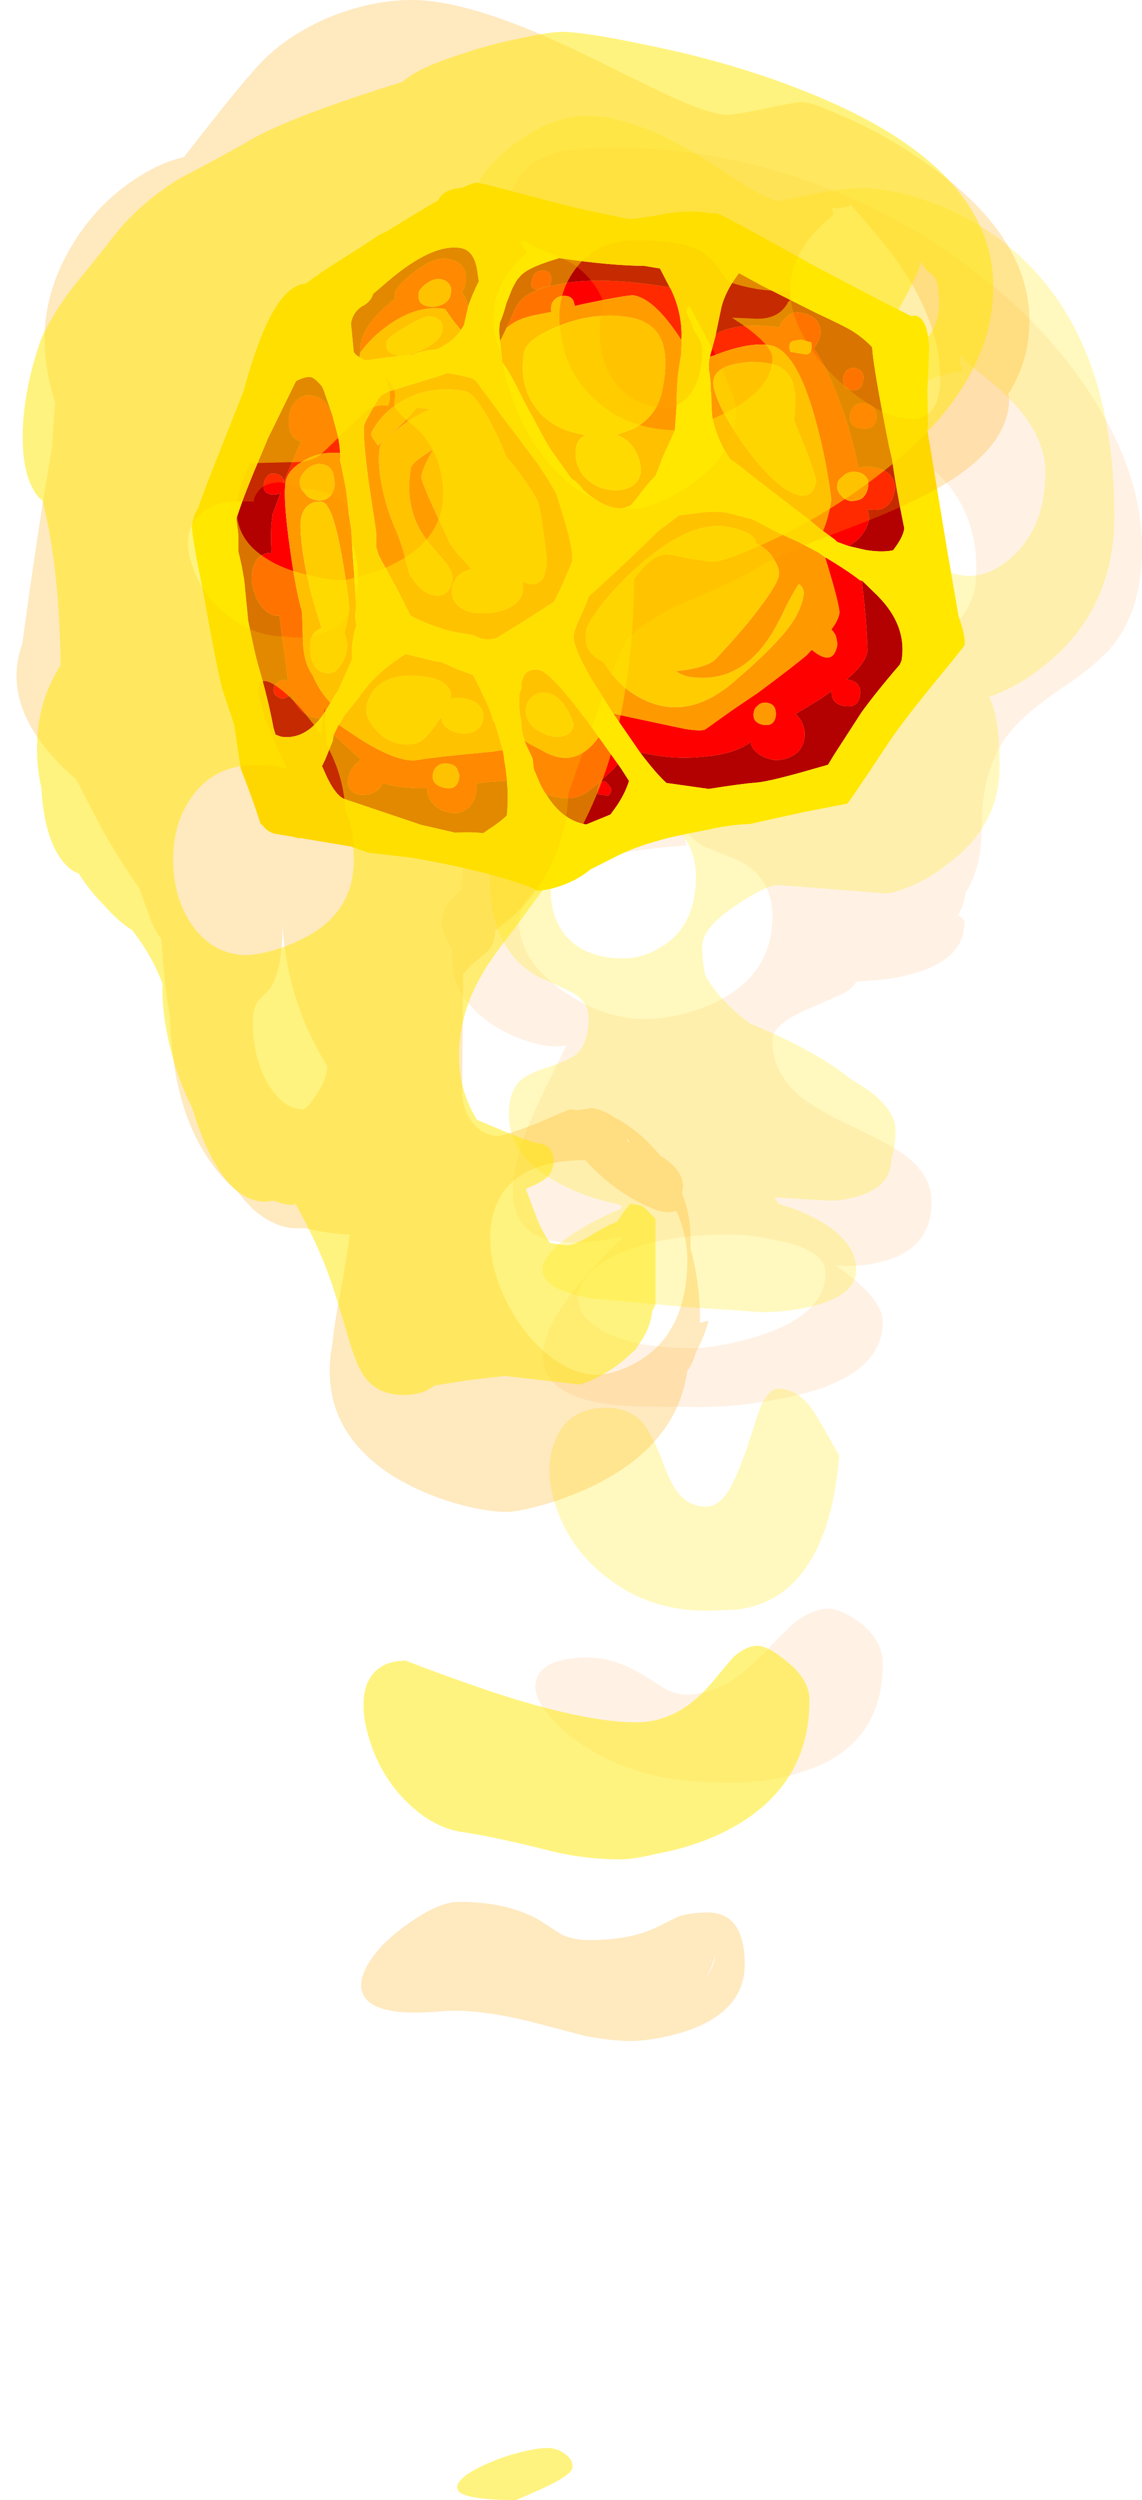 <?xml version="1.0" encoding="UTF-8" standalone="no"?>
<svg xmlns:ffdec="https://www.free-decompiler.com/flash" xmlns:xlink="http://www.w3.org/1999/xlink" ffdec:objectType="frame" height="823.55px" width="376.25px" xmlns="http://www.w3.org/2000/svg">
  <g transform="matrix(1.0, 0.0, 0.0, 1.0, 187.25, 45.5)">
    <use ffdec:characterId="3030" height="78.45" transform="matrix(7.0, 0.0, 0.0, 7.0, -41.65, -7.35)" width="32.95" xlink:href="#shape0"/>
    <use ffdec:characterId="805" height="32.8" transform="matrix(-6.911, -1.159, 1.159, -6.911, 113.479, 268.659)" width="36.75" xlink:href="#shape1"/>
    <use ffdec:characterId="3036" height="117.65" transform="matrix(7.0, 0.0, 0.0, 7.0, -182.0, -45.5)" width="47.7" xlink:href="#shape2"/>
  </g>
  <defs>
    <g id="shape0" transform="matrix(1.0, 0.0, 0.0, 1.0, 5.95, 1.05)">
      <path d="M23.2 25.9 Q21.3 27.2 20.6 28.2 19.45 29.8 19.45 32.5 19.45 34.35 18.7 35.5 18.65 36.05 18.35 36.55 L18.4 36.6 Q18.65 36.8 18.65 36.9 18.65 39.1 14.8 39.6 L13.55 39.7 Q13.45 39.95 12.95 40.25 L11.6 40.85 Q9.6 41.65 9.6 42.45 9.6 43.9 10.8 45.0 11.55 45.65 13.35 46.5 15.35 47.45 15.95 47.95 17.1 48.85 17.1 50.05 17.1 52.25 14.85 52.85 13.75 53.15 12.6 53.05 L12.65 53.1 Q14.8 54.6 14.8 55.7 14.8 58.4 10.1 59.3 7.75 59.8 5.35 59.7 3.2 59.7 2.6 59.65 0.55 59.5 -0.35 58.85 -3.0 57.05 2.6 51.7 L2.5 51.7 Q-3.65 53.05 -2.4 48.0 -2.0 46.5 -0.85 44.25 L-0.1 42.7 -0.55 42.75 Q-1.3 42.75 -2.35 42.35 -3.6 41.85 -4.4 41.05 -5.65 39.85 -5.45 38.2 -6.0 37.45 -5.95 36.7 -5.85 36.0 -5.05 35.4 -5.0 33.7 -4.15 32.55 -3.65 31.9 -2.1 30.7 -0.65 29.55 0.0 28.55 0.9 26.95 0.9 24.5 0.9 20.15 -1.85 15.2 -2.6 13.9 -3.9 11.7 -4.95 9.9 -5.15 8.8 -5.35 5.2 -4.35 3.6 -3.7 2.5 -2.7 2.5 L-2.65 2.5 Q-2.2 1.15 -0.6 0.7 0.2 0.45 2.3 0.45 7.0 0.45 11.65 2.15 16.0 3.75 19.55 6.6 23.0 9.35 24.95 12.65 27.0 16.05 27.0 19.3 27.0 22.0 25.8 23.65 25.1 24.65 23.2 25.9 M2.5 52.45 Q0.75 53.2 0.5 54.3 0.25 55.35 1.65 56.15 3.15 56.95 5.95 56.95 7.45 56.85 9.0 56.35 12.1 55.35 12.1 53.4 12.1 52.35 9.95 51.9 8.7 51.6 7.55 51.6 4.45 51.6 2.5 52.45 M7.9 33.95 Q7.4 33.75 6.55 33.4 5.85 33.1 5.6 32.65 5.9 32.65 5.85 32.45 L5.6 32.5 Q5.4 32.55 5.4 32.7 5.5 32.9 5.55 33.3 L5.45 33.3 Q0.9 33.6 -1.05 34.95 -2.7 36.05 -2.2 37.7 -1.8 39.15 0.0 40.3 1.75 41.45 3.6 41.45 5.1 41.45 6.75 40.75 9.6 39.45 9.6 36.65 9.6 34.7 7.9 33.95 M15.55 13.7 L15.4 13.75 Q15.45 14.2 15.65 14.65 L15.8 15.15 Q15.2 14.8 14.25 14.9 13.3 15.0 12.4 15.5 10.25 16.65 10.1 18.75 10.0 20.75 11.4 23.0 12.05 24.0 12.75 24.6 13.5 25.2 14.15 25.2 14.35 25.2 15.05 24.95 15.85 24.6 16.65 24.15 18.8 22.85 19.15 21.15 L19.2 20.25 Q19.2 17.8 17.7 16.1 L16.45 14.9 Q15.8 14.2 15.55 13.7 M13.65 69.8 Q14.8 70.65 14.8 71.8 14.8 75.8 10.8 76.95 8.75 77.55 6.6 77.35 4.35 77.35 2.2 76.45 0.3 75.6 -0.75 74.4 -1.85 73.25 -1.45 72.4 -1.05 71.5 0.95 71.5 2.2 71.5 3.65 72.4 L4.6 73.0 Q5.15 73.25 5.5 73.25 6.6 73.25 7.6 72.65 8.3 72.2 9.25 71.25 10.35 70.1 10.65 69.85 11.5 69.2 12.25 69.2 12.8 69.2 13.65 69.8" fill="#ff8000" fill-opacity="0.102" fill-rule="evenodd" stroke="none"/>
      <path d="M0.85 -1.05 Q3.15 -1.05 6.35 0.95 L8.45 2.3 Q9.5 2.95 9.95 2.95 L11.45 2.65 Q12.75 2.35 13.85 2.35 14.75 2.35 16.1 2.7 18.35 3.35 20.15 4.65 25.7 8.7 25.7 17.8 25.7 21.85 22.9 24.4 21.4 25.75 19.8 26.3 20.3 27.2 20.3 29.55 20.3 32.4 17.8 34.2 17.0 34.85 16.0 35.25 15.25 35.55 14.95 35.55 L12.45 35.35 9.9 35.15 Q9.3 35.15 7.9 36.1 6.3 37.15 6.3 38.05 6.3 38.75 6.45 39.4 7.1 40.6 8.6 41.7 L8.65 41.7 Q10.5 42.5 11.35 43.0 12.45 43.6 13.25 44.25 13.9 44.65 14.25 44.9 15.4 45.8 15.4 46.7 15.4 47.45 15.2 48.05 15.2 49.5 13.2 49.9 12.8 50.0 12.4 50.0 L12.25 50.0 9.7 49.85 9.9 50.15 10.8 50.45 Q13.55 51.6 13.55 53.25 13.55 54.5 11.35 55.0 10.25 55.25 9.1 55.25 L5.45 55.0 1.1 54.6 Q-1.0 54.25 -1.2 53.4 -1.35 52.75 -0.2 51.85 0.75 51.15 2.2 50.5 L2.45 50.4 2.55 50.25 2.25 50.15 Q1.05 49.9 0.1 49.45 -2.8 48.15 -2.8 45.95 -2.8 44.8 -2.2 44.3 -1.85 44.0 -0.9 43.7 0.0 43.4 0.4 43.1 0.95 42.55 0.95 41.4 0.95 40.65 0.25 40.25 -0.2 40.0 -1.35 39.5 -2.4 38.95 -2.95 38.0 -3.7 36.8 -3.7 34.75 -3.7 31.75 -2.1 30.2 -1.5 29.6 -0.5 29.05 -0.15 28.85 1.35 28.15 3.75 26.95 4.8 25.65 6.35 23.65 6.35 19.9 6.35 17.25 4.95 15.5 4.0 14.25 1.85 12.95 -0.65 11.45 -1.3 10.9 -2.7 9.55 -2.7 7.75 -2.7 7.45 -2.55 6.35 L-2.3 4.9 -2.55 4.95 Q-3.55 4.75 -3.95 4.2 -4.3 3.75 -4.15 3.15 L-4.0 2.8 Q-4.3 2.65 -4.25 2.25 -4.15 1.7 -3.3 0.9 -2.45 0.1 -1.4 -0.45 -0.2 -1.05 0.85 -1.05 M4.2 31.9 Q3.15 31.4 2.2 31.4 1.05 31.4 0.2 32.55 -0.65 33.6 -0.8 35.0 -0.95 36.5 -0.15 37.5 0.75 38.6 2.6 38.6 3.5 38.6 4.3 38.1 6.0 37.15 6.0 34.75 6.0 32.8 4.2 31.9 M18.45 10.7 L18.55 10.95 Q16.2 11.3 15.3 12.9 14.5 14.25 14.95 16.15 15.3 17.9 16.45 19.25 17.6 20.6 18.85 20.6 20.0 20.6 21.05 19.55 22.45 18.15 22.45 15.7 22.45 13.95 20.65 12.15 20.2 11.7 19.3 11.0 18.6 10.4 18.5 10.25 L18.4 10.3 Q18.4 10.45 18.45 10.7 M9.85 58.85 Q10.7 58.85 11.35 59.65 11.7 60.1 12.75 62.0 12.35 66.9 9.9 68.55 9.05 69.1 7.95 69.25 L6.5 69.3 Q3.85 69.3 1.9 67.8 0.15 66.5 -0.55 64.5 -1.2 62.65 -0.6 61.25 0.0 59.75 1.8 59.75 2.85 59.75 3.5 60.45 3.9 60.95 4.35 62.05 4.8 63.3 5.1 63.65 5.6 64.4 6.5 64.4 7.1 64.4 7.6 63.55 7.95 62.95 8.4 61.65 8.9 60.1 9.05 59.7 9.45 58.85 9.85 58.85" fill="#ffe700" fill-opacity="0.251" fill-rule="evenodd" stroke="none"/>
    </g>
    <g id="shape1" transform="matrix(1.0, 0.0, 0.0, 1.0, 18.2, 32.95)">
      <path d="M0.05 -28.4 L0.15 -28.3 0.35 -28.05 0.8 -27.35 0.95 -26.85 1.4 -26.2 1.45 -26.1 Q1.1 -26.25 0.6 -26.4 -1.0 -27.05 -1.85 -25.55 L-1.95 -25.35 -3.05 -26.45 -2.9 -26.7 Q-2.3 -27.5 -1.9 -27.95 -1.2 -28.65 0.05 -28.4 M2.0 -27.95 L1.95 -28.05 2.0 -28.1 Q2.75 -28.25 3.35 -28.45 3.3 -28.65 3.3 -28.9 3.3 -29.45 3.65 -29.75 3.95 -30.05 4.45 -30.0 4.9 -30.0 5.25 -29.7 5.55 -29.45 5.6 -29.05 6.95 -29.3 7.7 -29.15 7.75 -29.4 7.9 -29.55 8.15 -29.8 8.5 -29.85 8.85 -29.95 9.1 -29.75 9.35 -29.6 9.35 -29.25 9.35 -28.9 9.15 -28.55 9.05 -28.4 8.9 -28.25 L10.05 -27.5 10.35 -27.3 10.2 -26.8 9.1 -27.3 Q7.05 -28.15 6.2 -27.8 5.5 -27.55 2.85 -26.85 L2.4 -26.7 Q2.3 -26.95 2.25 -27.15 2.1 -27.55 2.0 -27.95 M4.85 -28.9 Q4.2 -28.95 4.2 -28.35 4.2 -28.15 4.3 -28.05 4.4 -27.75 4.8 -27.75 5.15 -27.75 5.3 -27.95 5.45 -28.1 5.45 -28.35 5.45 -28.85 4.85 -28.9 M11.1 -26.65 Q11.5 -26.7 11.85 -26.55 12.3 -26.35 12.65 -25.75 12.9 -26.1 13.2 -26.0 13.5 -25.9 13.5 -25.6 13.5 -25.45 13.35 -25.3 13.25 -25.15 13.0 -25.15 L12.9 -25.15 13.15 -24.3 13.8 -22.2 Q14.1 -22.3 14.45 -22.1 14.85 -21.85 15.1 -21.4 15.4 -20.9 15.4 -20.4 15.4 -20.0 15.25 -19.7 15.0 -19.4 14.65 -19.35 14.9 -18.25 14.9 -17.55 L14.7 -16.5 Q14.85 -16.65 15.1 -16.65 15.55 -16.65 15.55 -16.2 15.55 -16.0 15.45 -15.85 15.35 -15.65 15.1 -15.65 14.75 -15.65 14.65 -15.9 L14.65 -16.0 14.4 -15.0 14.15 -13.95 Q14.4 -13.95 14.55 -13.8 14.9 -13.5 14.9 -12.8 14.9 -12.45 14.75 -12.2 14.5 -11.75 14.0 -11.75 13.35 -11.75 13.05 -12.3 L12.95 -12.5 12.9 -12.5 12.7 -12.95 Q12.35 -13.65 12.25 -14.2 13.2 -14.25 13.9 -14.85 14.55 -15.4 14.55 -15.95 14.55 -16.75 13.8 -19.1 13.2 -21.0 12.8 -21.8 12.75 -21.95 12.5 -23.25 12.3 -24.2 11.8 -24.7 11.4 -25.35 10.75 -25.85 L11.0 -26.45 11.1 -26.65 M7.6 -7.55 L8.0 -7.2 8.5 -6.7 Q9.95 -6.7 11.25 -8.15 11.7 -8.65 12.0 -9.2 L12.1 -9.4 12.15 -9.1 Q12.15 -8.15 11.35 -7.15 11.1 -6.8 10.8 -6.5 L10.9 -6.6 Q10.95 -6.45 10.95 -6.3 10.95 -6.05 10.25 -5.25 9.4 -4.35 8.8 -4.35 7.75 -4.35 7.75 -5.35 7.75 -5.6 7.85 -5.8 7.6 -6.0 7.45 -6.4 L7.45 -6.45 7.5 -7.3 7.6 -7.55 M-2.7 -6.3 Q-1.15 -4.6 -0.15 -4.6 0.1 -4.6 2.15 -5.4 L2.5 -5.55 2.55 -5.45 Q2.65 -5.15 2.95 -5.15 3.2 -5.15 3.4 -5.3 3.6 -5.5 3.6 -5.7 3.6 -5.9 3.55 -6.0 L3.4 -5.95 4.45 -6.35 Q5.15 -6.65 5.5 -7.1 L5.55 -7.25 5.25 -6.15 Q5.05 -5.25 3.5 -4.7 1.65 -3.95 -1.75 -3.95 L-1.8 -4.0 Q-2.55 -5.05 -2.7 -6.3 M3.8 -4.8 Q4.15 -4.95 4.4 -5.1 4.7 -5.1 4.7 -4.8 4.7 -4.5 4.6 -4.35 4.45 -4.15 4.2 -4.15 3.9 -4.15 3.85 -4.35 3.8 -4.45 3.8 -4.6 L3.8 -4.8 M9.85 -6.15 Q9.85 -6.8 9.1 -6.7 8.35 -6.5 8.35 -5.95 8.35 -5.75 8.4 -5.65 8.55 -5.35 8.95 -5.35 9.25 -5.35 9.55 -5.65 9.85 -5.95 9.85 -6.15 M-2.45 -27.4 Q-2.55 -27.35 -2.6 -27.35 -2.95 -27.6 -2.95 -27.7 -2.95 -27.9 -2.85 -28.0 L-2.35 -28.0 -2.3 -27.65 -2.35 -27.4 -2.45 -27.4 M-12.95 -16.05 L-13.05 -16.45 Q-13.45 -17.8 -13.75 -19.25 -13.75 -19.9 -13.0 -20.75 L-13.1 -20.75 Q-13.55 -20.75 -13.7 -21.1 -13.75 -21.25 -13.75 -21.4 -13.75 -22.0 -13.1 -22.0 -12.45 -22.0 -12.4 -21.4 L-11.95 -21.85 -10.9 -22.75 Q-11.15 -22.9 -11.3 -23.15 -11.5 -23.45 -11.5 -23.8 -11.5 -24.4 -11.1 -24.7 -10.75 -25.0 -10.25 -25.05 -9.7 -25.05 -9.35 -24.8 -9.1 -24.65 -9.05 -24.4 -8.35 -25.1 -6.95 -25.45 -5.7 -25.8 -4.35 -25.75 L-4.0 -25.75 -2.45 -24.15 -5.85 -24.3 Q-6.7 -24.3 -6.85 -24.15 L-7.95 -23.05 -9.0 -22.05 Q-10.3 -20.7 -10.95 -19.95 L-11.15 -19.65 -11.45 -19.8 Q-12.3 -20.15 -12.3 -19.2 -12.25 -19.0 -12.15 -18.8 -12.05 -18.65 -11.9 -18.55 -12.15 -18.1 -12.15 -17.75 -12.15 -17.45 -11.1 -15.35 L-11.05 -15.25 Q-12.1 -15.65 -12.85 -16.05 L-12.95 -16.05 M-9.5 -23.5 Q-10.0 -23.5 -10.0 -23.0 -10.0 -22.9 -9.95 -22.75 -9.85 -22.45 -9.5 -22.45 -9.2 -22.45 -9.05 -22.7 -8.95 -22.8 -8.95 -23.0 -8.95 -23.5 -9.5 -23.5 M-12.05 -14.55 L-11.5 -14.45 -11.35 -14.35 -10.75 -14.05 Q-10.9 -13.4 -10.9 -12.55 -10.4 -10.85 -9.65 -9.2 -8.15 -5.85 -6.85 -5.85 -5.85 -5.85 -4.35 -6.75 L-4.15 -6.85 -4.25 -5.85 -4.25 -5.75 Q-5.2 -5.0 -7.15 -4.95 -7.15 -4.75 -7.3 -4.55 -7.55 -4.1 -8.0 -4.1 -8.7 -4.1 -8.95 -4.5 -9.1 -4.7 -9.1 -4.9 -9.1 -5.35 -8.9 -5.65 -9.9 -6.65 -11.1 -9.0 -11.55 -9.9 -11.9 -10.85 -12.2 -10.7 -12.55 -10.7 -13.4 -10.7 -13.65 -11.2 -13.8 -11.45 -13.75 -11.7 -13.75 -12.25 -13.35 -12.55 -13.05 -12.7 -12.65 -12.7 L-12.8 -13.1 Q-12.8 -13.65 -12.45 -14.15 -12.25 -14.4 -12.05 -14.55 M-12.3 -12.25 Q-12.5 -12.0 -12.5 -11.7 -12.5 -11.5 -12.45 -11.35 -12.25 -11.05 -11.9 -11.05 -11.45 -11.05 -11.25 -11.35 -11.05 -11.55 -11.05 -11.75 -11.05 -12.1 -11.3 -12.25 -11.5 -12.45 -11.8 -12.45 -12.1 -12.4 -12.3 -12.25 M-11.7 -9.0 Q-11.1 -9.0 -11.1 -8.45 -11.1 -8.2 -11.25 -8.0 -11.45 -7.8 -11.65 -7.8 -12.1 -7.8 -12.25 -8.1 -12.35 -8.25 -12.35 -8.45 -12.35 -9.0 -11.7 -9.0 M-7.85 -6.0 L-8.6 -6.0 Q-8.8 -5.95 -8.8 -5.7 -8.8 -5.5 -8.75 -5.45 L-8.75 -5.4 -8.25 -5.35 -7.95 -5.45 Q-7.75 -5.5 -7.75 -5.7 -7.75 -5.85 -7.8 -5.9 L-7.85 -6.0 M-11.45 -6.75 Q-11.45 -7.3 -10.95 -7.3 -10.5 -7.3 -10.5 -6.75 -10.5 -6.65 -10.55 -6.5 -10.7 -6.25 -10.95 -6.25 -11.3 -6.25 -11.4 -6.5 -11.45 -6.6 -11.45 -6.75" fill="#ff0000" fill-rule="evenodd" stroke="none"/>
      <path d="M1.45 -26.1 Q1.7 -25.65 1.75 -25.25 1.95 -24.75 2.0 -24.35 L2.05 -24.05 Q2.05 -23.85 2.0 -23.65 L2.05 -23.5 Q2.05 -22.7 1.35 -22.7 0.9 -22.7 -0.55 -24.0 L-1.4 -24.8 -1.95 -25.35 -1.85 -25.55 Q-1.0 -27.05 0.6 -26.4 1.1 -26.25 1.45 -26.1 M10.2 -26.8 L10.15 -26.7 10.0 -26.3 9.9 -26.15 9.85 -26.05 9.6 -25.6 9.45 -25.35 9.4 -25.2 9.2 -24.85 Q8.7 -23.95 7.7 -23.05 L7.65 -23.0 6.3 -23.1 5.9 -23.1 5.15 -23.3 4.35 -23.45 Q3.65 -24.4 3.3 -24.95 L3.05 -25.45 3.0 -25.45 Q2.85 -25.75 2.7 -26.05 L2.4 -26.7 2.85 -26.85 Q5.5 -27.55 6.2 -27.8 7.05 -28.15 9.1 -27.3 L10.2 -26.8 M4.85 -28.9 Q5.45 -28.85 5.45 -28.35 5.45 -28.1 5.3 -27.95 5.15 -27.75 4.8 -27.75 4.4 -27.75 4.3 -28.05 4.2 -28.15 4.2 -28.35 4.2 -28.95 4.85 -28.9 M10.75 -25.85 Q11.4 -25.35 11.8 -24.7 12.3 -24.2 12.5 -23.25 12.75 -21.95 12.8 -21.8 13.2 -21.0 13.8 -19.1 14.55 -16.75 14.55 -15.95 14.55 -15.4 13.9 -14.85 13.2 -14.25 12.25 -14.2 L12.2 -14.35 12.2 -14.5 11.7 -15.8 11.35 -17.0 11.15 -17.6 11.1 -17.8 10.85 -18.9 Q10.5 -20.3 10.3 -21.25 L10.3 -21.4 Q10.3 -21.7 10.15 -22.05 L10.2 -22.35 10.2 -23.0 10.1 -23.6 10.1 -23.7 10.5 -25.25 10.6 -25.45 10.75 -25.85 M13.6 -16.3 Q13.4 -16.55 13.05 -16.55 12.75 -16.6 12.5 -16.4 12.25 -16.2 12.25 -15.8 12.25 -15.6 12.35 -15.35 12.5 -14.85 13.0 -14.85 13.4 -14.85 13.7 -15.25 13.9 -15.55 13.9 -15.75 13.9 -16.1 13.6 -16.3 M12.15 -23.1 Q12.15 -23.7 11.9 -24.1 11.65 -24.5 11.3 -24.5 10.9 -24.55 10.7 -24.25 10.4 -23.85 10.4 -23.2 10.4 -23.0 10.5 -22.8 10.55 -22.65 10.65 -22.5 10.6 -22.1 10.6 -21.45 10.6 -21.15 11.35 -19.0 12.2 -16.6 12.7 -16.6 13.1 -16.6 13.35 -16.9 13.55 -17.15 13.55 -17.55 13.55 -18.05 13.1 -19.4 12.6 -20.8 12.05 -21.85 L11.75 -22.45 11.95 -22.6 Q12.15 -22.85 12.15 -23.1 M8.3 -26.85 Q7.4 -27.45 6.45 -27.05 6.1 -26.9 5.65 -25.95 L5.5 -25.65 Q5.45 -25.9 5.25 -26.05 4.95 -26.25 4.55 -26.25 4.15 -26.25 3.85 -26.05 3.55 -25.8 3.55 -25.45 3.55 -25.15 3.7 -24.95 3.95 -24.6 4.7 -24.6 5.0 -24.6 5.2 -24.75 5.2 -24.55 5.3 -24.35 5.6 -23.9 6.45 -23.9 7.8 -23.9 8.5 -24.5 9.05 -25.0 9.05 -25.75 9.05 -26.3 8.3 -26.85 M7.65 -21.2 L7.7 -21.2 8.55 -20.05 9.65 -18.65 9.85 -18.25 Q9.9 -17.75 10.0 -17.45 L10.7 -15.3 Q11.3 -13.35 11.35 -12.75 11.35 -12.55 10.9 -11.4 L10.8 -11.2 10.45 -10.95 Q10.35 -10.9 8.15 -9.8 L7.9 -9.65 7.45 -9.65 6.7 -9.7 6.5 -9.8 5.0 -11.25 3.0 -13.15 2.4 -13.8 1.9 -14.4 1.4 -15.4 Q0.65 -16.9 0.65 -17.45 L0.95 -18.7 1.15 -19.35 1.15 -19.4 1.2 -19.45 2.3 -20.45 3.55 -21.55 Q3.85 -21.7 4.25 -21.7 L4.65 -21.6 5.6 -21.6 Q6.8 -21.5 7.65 -21.2 M1.3 -25.3 Q0.95 -25.55 0.45 -25.65 0.0 -25.75 -0.35 -25.55 -0.7 -25.4 -0.7 -24.95 0.0 -23.7 0.8 -23.7 1.2 -23.7 1.45 -24.0 1.65 -24.25 1.65 -24.55 1.65 -24.95 1.3 -25.3 M8.45 -7.75 Q8.45 -7.55 8.5 -7.45 8.65 -7.15 9.1 -7.15 9.4 -7.15 10.15 -7.8 10.95 -8.45 10.95 -8.65 10.95 -9.15 10.55 -9.2 10.2 -9.3 9.7 -9.05 9.2 -8.8 8.85 -8.45 8.45 -8.05 8.45 -7.75 M9.35 -12.2 Q9.85 -12.7 10.1 -13.0 9.35 -12.05 9.05 -11.5 L8.4 -11.45 Q8.8 -11.7 9.35 -12.2 M5.5 -20.4 Q5.05 -20.65 4.35 -20.5 3.7 -20.4 3.2 -20.05 2.7 -19.65 2.7 -19.2 2.7 -18.95 2.8 -18.7 L2.85 -18.7 2.5 -18.8 Q2.05 -18.8 1.85 -18.4 1.8 -18.15 1.8 -17.75 1.8 -17.55 2.2 -16.3 2.6 -14.95 2.85 -14.7 3.55 -13.9 4.35 -13.2 L4.5 -13.1 Q4.9 -12.4 5.4 -11.75 6.45 -10.35 6.95 -10.35 8.9 -10.35 10.1 -11.6 10.5 -12.0 10.75 -12.5 10.95 -12.9 10.95 -13.1 L10.85 -13.25 10.55 -13.55 10.2 -13.15 Q10.45 -13.45 10.45 -13.6 10.45 -14.35 10.05 -15.4 9.65 -16.45 9.05 -17.35 8.85 -17.65 8.55 -18.25 L8.1 -19.25 Q7.35 -20.15 6.65 -20.05 6.05 -19.95 6.05 -19.25 6.05 -18.85 6.5 -18.45 L7.45 -17.65 Q8.85 -16.4 8.85 -14.35 8.85 -14.05 7.95 -13.3 8.3 -14.2 8.3 -14.65 8.3 -14.8 7.5 -16.0 L6.6 -17.3 Q6.5 -17.55 5.95 -18.0 L5.25 -18.55 Q6.0 -18.85 6.0 -19.55 6.0 -20.15 5.5 -20.4 M12.1 -9.4 L12.0 -9.2 Q11.7 -8.65 11.25 -8.15 9.95 -6.7 8.5 -6.7 L8.0 -7.2 7.6 -7.55 Q7.9 -8.2 8.6 -8.65 9.15 -8.75 9.7 -9.1 L9.8 -9.1 10.65 -9.35 11.8 -9.7 12.1 -9.6 12.1 -9.4 M1.35 -12.05 Q1.35 -12.8 0.85 -13.3 0.4 -13.7 -0.25 -13.8 -0.9 -13.85 -1.35 -13.6 -1.85 -13.3 -1.85 -12.75 -1.8 -12.35 -1.55 -11.95 -1.1 -11.3 -0.45 -11.2 -0.8 -11.0 -1.15 -10.8 -2.2 -10.0 -2.2 -8.75 -2.25 -7.85 -2.05 -7.1 -1.65 -5.65 -0.1 -5.65 1.55 -5.65 3.1 -6.6 4.5 -7.45 4.5 -8.1 4.5 -9.7 3.45 -10.65 2.55 -11.45 1.15 -11.45 L1.0 -11.45 Q1.35 -11.7 1.35 -12.05 M-2.7 -6.3 L-2.75 -6.5 -2.75 -6.65 -2.8 -7.0 -2.8 -7.5 Q-2.8 -8.05 -2.9 -8.8 L-3.0 -9.5 -3.1 -10.55 Q-2.95 -11.1 -2.75 -11.85 -2.65 -12.4 -2.55 -12.8 -2.2 -13.3 -1.85 -14.0 L-1.65 -14.35 Q-1.3 -14.6 -1.0 -14.6 -0.2 -14.6 0.7 -14.0 0.95 -13.75 1.25 -13.6 L1.3 -13.6 2.45 -12.45 Q2.7 -12.2 3.35 -11.35 L4.05 -10.45 4.2 -10.25 4.6 -9.7 Q5.05 -9.1 5.45 -8.7 L5.5 -8.45 5.55 -8.3 5.7 -7.75 5.55 -7.25 5.5 -7.1 Q5.15 -6.65 4.45 -6.35 L3.4 -5.95 3.55 -6.0 Q3.6 -5.9 3.6 -5.7 3.6 -5.5 3.4 -5.3 3.2 -5.15 2.95 -5.15 2.65 -5.15 2.55 -5.45 L2.5 -5.55 2.15 -5.4 Q0.1 -4.6 -0.15 -4.6 -1.15 -4.6 -2.7 -6.3 M9.85 -6.15 Q9.85 -5.95 9.55 -5.65 9.25 -5.35 8.95 -5.35 8.55 -5.35 8.4 -5.65 8.35 -5.75 8.35 -5.95 8.35 -6.5 9.1 -6.7 9.85 -6.8 9.85 -6.15 M-11.05 -15.25 L-11.1 -15.35 Q-12.15 -17.45 -12.15 -17.75 -12.15 -18.1 -11.9 -18.55 -12.05 -18.65 -12.15 -18.8 -12.25 -19.0 -12.3 -19.2 -12.3 -20.15 -11.45 -19.8 L-11.15 -19.65 -10.95 -19.95 Q-10.3 -20.7 -9.0 -22.05 L-7.95 -23.05 -6.85 -24.15 Q-6.7 -24.3 -5.85 -24.3 L-2.45 -24.15 -2.4 -24.1 -1.6 -23.2 -1.15 -22.7 Q0.0 -21.3 0.0 -20.8 0.0 -20.45 -0.2 -19.8 -0.35 -19.25 -0.4 -18.9 L-0.6 -18.65 Q-1.95 -16.95 -3.1 -15.35 L-3.95 -14.45 -4.95 -14.15 Q-5.65 -13.95 -6.15 -13.95 L-7.3 -14.05 -7.35 -14.05 -8.75 -14.5 -9.7 -14.75 -10.75 -15.1 -11.05 -15.25 M-5.0 -21.7 L-5.5 -21.55 Q-6.5 -21.2 -6.75 -20.85 -7.2 -20.2 -7.95 -18.95 -9.05 -17.0 -9.05 -16.45 -9.05 -16.15 -8.7 -15.75 -8.35 -15.3 -7.75 -15.15 -7.7 -15.0 -7.65 -14.95 -7.3 -14.6 -6.25 -14.6 -4.45 -14.6 -2.35 -17.25 -1.6 -18.2 -1.05 -19.2 -0.55 -20.15 -0.55 -20.45 -0.55 -20.7 -0.6 -20.9 -0.7 -21.55 -1.5 -21.8 L-1.6 -21.85 -1.9 -22.15 Q-2.5 -22.8 -3.4 -23.15 -5.75 -24.05 -7.65 -21.9 -9.0 -20.3 -9.55 -19.4 -10.35 -18.2 -10.35 -17.2 -10.35 -16.85 -10.05 -16.7 -9.95 -16.85 -9.65 -17.75 -9.35 -18.85 -9.05 -19.5 -7.95 -21.85 -5.65 -21.85 -5.4 -21.85 -5.0 -21.7 M-9.5 -23.5 Q-8.95 -23.5 -8.95 -23.0 -8.95 -22.8 -9.05 -22.7 -9.2 -22.45 -9.5 -22.45 -9.85 -22.45 -9.95 -22.75 -10.0 -22.9 -10.0 -23.0 -10.0 -23.5 -9.5 -23.5 M-4.15 -6.85 L-4.35 -6.75 Q-5.85 -5.85 -6.85 -5.85 -8.15 -5.85 -9.65 -9.2 -10.4 -10.85 -10.9 -12.55 -10.9 -13.4 -10.75 -14.05 L-10.55 -13.95 -10.05 -13.65 -9.1 -13.15 -6.95 -12.0 Q-6.35 -11.65 -5.9 -11.45 -5.2 -10.75 -4.8 -9.8 -4.7 -9.65 -4.5 -8.55 L-4.45 -8.4 -4.45 -8.35 Q-4.35 -7.85 -4.2 -7.45 L-4.15 -7.1 -4.15 -6.85 M-12.3 -12.25 Q-12.1 -12.4 -11.8 -12.45 -11.5 -12.45 -11.3 -12.25 -11.05 -12.1 -11.05 -11.75 -11.05 -11.55 -11.25 -11.35 -11.45 -11.05 -11.9 -11.05 -12.25 -11.05 -12.45 -11.35 -12.5 -11.5 -12.5 -11.7 -12.5 -12.0 -12.3 -12.25 M-4.5 -7.9 Q-4.5 -8.4 -5.35 -9.5 -6.2 -10.55 -7.25 -11.45 -8.4 -12.4 -9.15 -12.55 -10.05 -12.75 -10.05 -11.75 L-9.5 -10.7 -8.55 -9.15 Q-8.55 -9.05 -8.5 -8.6 -8.45 -8.1 -8.35 -7.8 -8.05 -6.7 -6.9 -6.7 -6.1 -6.7 -5.35 -7.0 -4.5 -7.35 -4.5 -7.9 M-7.85 -6.0 L-7.8 -5.9 Q-7.75 -5.85 -7.75 -5.7 -7.75 -5.5 -7.95 -5.45 L-8.25 -5.35 -8.75 -5.4 -8.75 -5.45 Q-8.8 -5.5 -8.8 -5.7 -8.8 -5.95 -8.6 -6.0 L-7.85 -6.0" fill="#ff9900" fill-rule="evenodd" stroke="none"/>
      <path d="M12.15 -23.1 Q12.15 -22.85 11.95 -22.6 L11.75 -22.45 12.05 -21.85 Q12.6 -20.8 13.1 -19.4 13.55 -18.05 13.55 -17.55 13.55 -17.15 13.35 -16.9 13.1 -16.6 12.7 -16.6 12.2 -16.6 11.35 -19.0 10.6 -21.15 10.6 -21.45 10.6 -22.1 10.65 -22.5 10.55 -22.65 10.5 -22.8 10.4 -23.0 10.4 -23.2 10.4 -23.85 10.7 -24.25 10.9 -24.55 11.3 -24.5 11.65 -24.5 11.9 -24.1 12.15 -23.7 12.15 -23.1 M13.6 -16.3 Q13.9 -16.1 13.9 -15.75 13.9 -15.55 13.7 -15.25 13.4 -14.85 13.0 -14.85 12.5 -14.85 12.35 -15.35 12.25 -15.6 12.25 -15.8 12.25 -16.2 12.5 -16.4 12.75 -16.6 13.05 -16.55 13.4 -16.55 13.6 -16.3 M8.3 -26.85 Q9.05 -26.3 9.05 -25.75 9.05 -25.0 8.5 -24.5 7.8 -23.9 6.45 -23.9 5.6 -23.9 5.3 -24.35 5.2 -24.55 5.2 -24.75 5.0 -24.6 4.7 -24.6 3.95 -24.6 3.7 -24.95 3.55 -25.15 3.55 -25.45 3.55 -25.8 3.85 -26.05 4.15 -26.25 4.55 -26.25 4.95 -26.25 5.25 -26.05 5.45 -25.9 5.5 -25.65 L5.65 -25.95 Q6.1 -26.9 6.45 -27.05 7.4 -27.45 8.3 -26.85 M1.3 -25.3 Q1.65 -24.95 1.65 -24.55 1.65 -24.25 1.45 -24.0 1.2 -23.7 0.8 -23.7 0.0 -23.7 -0.7 -24.95 -0.7 -25.4 -0.35 -25.55 0.0 -25.75 0.45 -25.65 0.95 -25.55 1.3 -25.3 M5.5 -20.4 Q6.0 -20.15 6.0 -19.55 6.0 -18.85 5.25 -18.55 L5.95 -18.0 Q6.5 -17.55 6.6 -17.3 L7.5 -16.0 Q8.3 -14.8 8.3 -14.65 8.3 -14.2 7.95 -13.3 8.85 -14.05 8.85 -14.35 8.85 -16.4 7.45 -17.65 L6.5 -18.45 Q6.05 -18.85 6.05 -19.25 6.05 -19.95 6.65 -20.05 7.35 -20.15 8.1 -19.25 L8.55 -18.25 Q8.85 -17.65 9.05 -17.35 9.65 -16.45 10.05 -15.4 10.45 -14.35 10.45 -13.6 10.45 -13.45 10.2 -13.15 L10.55 -13.55 10.85 -13.25 10.95 -13.1 Q10.95 -12.9 10.75 -12.5 10.5 -12.0 10.1 -11.6 8.9 -10.35 6.95 -10.35 6.45 -10.35 5.4 -11.75 4.9 -12.4 4.5 -13.1 L4.35 -13.2 Q3.55 -13.9 2.85 -14.7 2.6 -14.95 2.2 -16.3 1.8 -17.55 1.8 -17.75 1.8 -18.15 1.85 -18.4 2.05 -18.8 2.5 -18.8 L2.85 -18.7 2.8 -18.7 Q2.7 -18.95 2.7 -19.2 2.7 -19.65 3.2 -20.05 3.7 -20.4 4.35 -20.5 5.05 -20.65 5.5 -20.4 M9.35 -12.2 Q8.8 -11.7 8.4 -11.45 L9.05 -11.5 Q9.35 -12.05 10.1 -13.0 9.85 -12.7 9.35 -12.2 M8.45 -7.75 Q8.45 -8.05 8.85 -8.45 9.2 -8.8 9.7 -9.05 10.2 -9.3 10.55 -9.2 10.95 -9.15 10.95 -8.65 10.95 -8.45 10.15 -7.8 9.4 -7.15 9.1 -7.15 8.65 -7.15 8.5 -7.45 8.45 -7.55 8.45 -7.75 M1.35 -12.05 Q1.35 -11.7 1.0 -11.45 L1.15 -11.45 Q2.55 -11.45 3.45 -10.65 4.5 -9.7 4.5 -8.1 4.5 -7.45 3.1 -6.6 1.55 -5.65 -0.1 -5.65 -1.65 -5.65 -2.05 -7.1 -2.25 -7.85 -2.2 -8.75 -2.2 -10.0 -1.15 -10.8 -0.8 -11.0 -0.45 -11.2 -1.1 -11.3 -1.55 -11.95 -1.8 -12.35 -1.85 -12.75 -1.85 -13.3 -1.35 -13.6 -0.9 -13.85 -0.25 -13.8 0.4 -13.7 0.85 -13.3 1.35 -12.8 1.35 -12.05 M-5.0 -21.7 Q-5.4 -21.85 -5.65 -21.85 -7.95 -21.85 -9.05 -19.5 -9.35 -18.85 -9.65 -17.75 -9.95 -16.85 -10.05 -16.7 -10.35 -16.85 -10.35 -17.2 -10.35 -18.2 -9.55 -19.4 -9.0 -20.3 -7.65 -21.9 -5.75 -24.05 -3.4 -23.15 -2.5 -22.8 -1.9 -22.15 L-1.6 -21.85 -1.5 -21.8 Q-0.7 -21.55 -0.6 -20.9 -0.55 -20.7 -0.55 -20.45 -0.55 -20.15 -1.05 -19.2 -1.6 -18.2 -2.35 -17.25 -4.45 -14.6 -6.25 -14.6 -7.3 -14.6 -7.65 -14.95 -7.7 -15.0 -7.75 -15.15 -8.35 -15.3 -8.7 -15.75 -9.05 -16.15 -9.05 -16.45 -9.05 -17.0 -7.95 -18.95 -7.2 -20.2 -6.75 -20.85 -6.5 -21.2 -5.5 -21.55 L-5.0 -21.7 M-4.5 -7.9 Q-4.5 -7.35 -5.35 -7.0 -6.1 -6.7 -6.9 -6.7 -8.05 -6.7 -8.35 -7.8 -8.45 -8.1 -8.5 -8.6 -8.55 -9.05 -8.55 -9.15 L-9.5 -10.7 -10.05 -11.75 Q-10.05 -12.75 -9.15 -12.55 -8.4 -12.4 -7.25 -11.45 -6.2 -10.55 -5.35 -9.5 -4.5 -8.4 -4.5 -7.9" fill="#ffcc00" fill-rule="evenodd" stroke="none"/>
      <path d="M-3.05 -26.45 L-3.25 -26.65 -3.7 -27.15 Q-3.6 -27.85 -3.25 -28.55 L-3.1 -28.85 -2.05 -29.5 Q-0.9 -29.5 0.05 -28.4 -1.2 -28.65 -1.9 -27.95 -2.3 -27.5 -2.9 -26.7 L-3.05 -26.45 M2.0 -27.95 Q1.75 -28.85 1.7 -29.7 1.95 -30.05 2.45 -30.5 L2.65 -30.7 Q3.35 -30.75 3.95 -30.9 L5.6 -30.8 9.35 -30.2 Q9.85 -30.1 10.55 -29.0 L10.65 -28.85 10.55 -28.5 10.35 -27.6 10.35 -27.3 10.05 -27.5 8.9 -28.25 Q9.05 -28.4 9.15 -28.55 9.35 -28.9 9.35 -29.25 9.35 -29.6 9.1 -29.75 8.85 -29.95 8.5 -29.85 8.15 -29.8 7.9 -29.55 7.75 -29.4 7.7 -29.15 6.95 -29.3 5.6 -29.05 5.55 -29.45 5.25 -29.7 4.9 -30.0 4.45 -30.0 3.95 -30.05 3.65 -29.75 3.3 -29.45 3.3 -28.9 3.3 -28.65 3.35 -28.45 2.75 -28.25 2.0 -28.1 L1.95 -28.05 2.0 -27.95 M12.9 -12.5 L12.95 -12.5 13.05 -12.3 Q13.35 -11.75 14.0 -11.75 14.5 -11.75 14.75 -12.2 14.9 -12.45 14.9 -12.8 14.9 -13.5 14.55 -13.8 14.4 -13.95 14.15 -13.95 L14.4 -15.0 14.65 -16.0 14.65 -15.9 Q14.75 -15.65 15.1 -15.65 15.35 -15.65 15.45 -15.85 15.55 -16.0 15.55 -16.2 15.55 -16.65 15.1 -16.65 14.85 -16.65 14.7 -16.5 L14.9 -17.55 Q14.9 -18.25 14.65 -19.35 15.0 -19.4 15.25 -19.7 15.4 -20.0 15.4 -20.4 15.4 -20.9 15.1 -21.4 14.85 -21.85 14.45 -22.1 14.1 -22.3 13.8 -22.2 L13.15 -24.3 12.9 -25.15 13.0 -25.15 Q13.25 -25.15 13.35 -25.3 13.5 -25.45 13.5 -25.6 13.5 -25.9 13.2 -26.0 12.9 -26.1 12.65 -25.75 12.3 -26.35 11.85 -26.55 11.5 -26.7 11.1 -26.65 11.75 -27.8 12.8 -27.8 L13.05 -27.75 13.2 -27.45 Q13.65 -26.2 14.45 -24.55 14.7 -24.0 15.2 -22.7 L15.7 -20.85 Q15.95 -20.1 16.2 -19.55 16.25 -19.15 16.35 -18.7 16.45 -18.35 16.55 -18.05 L16.45 -17.45 Q16.35 -16.85 16.1 -15.75 L15.7 -14.05 14.85 -11.2 Q14.45 -10.9 14.2 -10.9 14.0 -10.9 13.6 -11.25 L13.5 -11.4 12.9 -12.5 M12.1 -9.4 L12.1 -9.6 12.3 -9.5 12.4 -9.4 12.75 -8.1 Q12.75 -7.55 12.35 -7.2 12.0 -6.95 11.95 -6.55 L11.65 -6.2 Q9.7 -3.75 8.25 -3.75 7.55 -3.75 7.25 -4.85 L7.15 -5.15 Q7.35 -5.8 7.45 -6.4 7.6 -6.0 7.85 -5.8 7.75 -5.6 7.75 -5.35 7.75 -4.35 8.8 -4.35 9.4 -4.35 10.25 -5.25 10.95 -6.05 10.95 -6.3 10.95 -6.45 10.9 -6.6 L10.8 -6.5 Q11.1 -6.8 11.35 -7.15 12.15 -8.15 12.15 -9.1 L12.1 -9.4 M5.55 -7.25 L5.7 -7.75 Q5.85 -7.3 5.85 -6.9 5.75 -6.5 5.7 -5.95 L5.55 -5.25 Q5.4 -4.75 5.3 -4.65 5.1 -4.2 3.8 -3.55 L3.6 -3.45 3.55 -3.45 Q1.15 -3.4 -0.4 -3.15 L-1.15 -3.15 -1.75 -3.95 Q1.65 -3.95 3.5 -4.7 5.05 -5.25 5.25 -6.15 L5.55 -7.25 M3.8 -4.8 L3.8 -4.6 Q3.8 -4.45 3.85 -4.35 3.9 -4.15 4.2 -4.15 4.45 -4.15 4.6 -4.35 4.7 -4.5 4.7 -4.8 4.7 -5.1 4.4 -5.1 4.15 -4.95 3.8 -4.8 M-4.0 -25.75 L-4.35 -25.75 Q-5.7 -25.8 -6.95 -25.45 -8.35 -25.1 -9.05 -24.4 -9.1 -24.65 -9.35 -24.8 -9.7 -25.05 -10.25 -25.05 -10.75 -25.0 -11.1 -24.7 -11.5 -24.4 -11.5 -23.8 -11.5 -23.45 -11.3 -23.15 -11.15 -22.9 -10.9 -22.75 L-11.95 -21.85 -12.4 -21.4 Q-12.45 -22.0 -13.1 -22.0 -13.75 -22.0 -13.75 -21.4 -13.75 -21.25 -13.7 -21.1 -13.55 -20.75 -13.1 -20.75 L-13.0 -20.75 Q-13.75 -19.9 -13.75 -19.25 -13.45 -17.8 -13.05 -16.45 L-12.95 -16.05 -13.6 -16.5 Q-15.4 -17.7 -15.4 -19.45 L-15.35 -19.65 Q-14.5 -21.05 -13.95 -22.15 L-13.0 -24.35 -12.8 -24.85 -11.75 -25.35 Q-10.05 -26.15 -9.55 -26.25 -8.95 -26.4 -7.45 -26.9 L-7.35 -26.9 -5.45 -26.95 Q-4.9 -26.6 -4.0 -25.75 M-2.45 -27.4 L-2.35 -27.4 -2.3 -27.65 -2.35 -28.0 -2.85 -28.0 Q-2.95 -27.9 -2.95 -27.7 -2.95 -27.6 -2.6 -27.35 -2.55 -27.35 -2.45 -27.4 M-12.05 -14.55 Q-12.25 -14.4 -12.45 -14.15 -12.8 -13.65 -12.8 -13.1 L-12.65 -12.7 Q-13.05 -12.7 -13.35 -12.55 -13.75 -12.25 -13.75 -11.7 -13.8 -11.45 -13.65 -11.2 -13.4 -10.7 -12.55 -10.7 -12.2 -10.7 -11.9 -10.85 -11.55 -9.9 -11.1 -9.0 -9.9 -6.65 -8.9 -5.65 -9.1 -5.35 -9.1 -4.9 -9.1 -4.7 -8.95 -4.5 -8.7 -4.1 -8.0 -4.1 -7.55 -4.1 -7.3 -4.55 -7.15 -4.75 -7.15 -4.95 -5.2 -5.0 -4.25 -5.75 L-4.3 -4.5 Q-4.35 -3.7 -4.85 -2.75 L-6.0 -3.15 -8.75 -4.0 Q-10.2 -4.4 -10.55 -4.55 -11.15 -4.8 -11.6 -5.15 -11.8 -6.05 -13.15 -9.6 L-13.4 -10.2 Q-13.75 -11.35 -14.5 -13.3 L-14.5 -13.35 Q-14.5 -13.75 -14.15 -14.4 -13.65 -14.6 -12.85 -14.6 L-12.05 -14.55 M-11.7 -9.0 Q-12.35 -9.0 -12.35 -8.45 -12.35 -8.25 -12.25 -8.1 -12.1 -7.8 -11.65 -7.8 -11.45 -7.8 -11.25 -8.0 -11.1 -8.2 -11.1 -8.45 -11.1 -9.0 -11.7 -9.0 M-11.45 -6.75 Q-11.45 -6.6 -11.4 -6.5 -11.3 -6.25 -10.95 -6.25 -10.7 -6.25 -10.55 -6.5 -10.5 -6.65 -10.5 -6.75 -10.5 -7.3 -10.95 -7.3 -11.45 -7.3 -11.45 -6.75" fill="#b30000" fill-rule="evenodd" stroke="none"/>
      <path d="M1.45 -26.1 L1.4 -26.2 0.95 -26.85 0.8 -27.35 0.35 -28.05 0.15 -28.3 0.05 -28.4 Q-0.9 -29.5 -2.05 -29.5 L-3.1 -28.85 -3.25 -28.55 Q-3.6 -27.85 -3.7 -27.15 L-3.25 -26.65 -3.05 -26.45 -1.95 -25.35 -1.4 -24.8 -0.55 -24.0 Q0.9 -22.7 1.35 -22.7 2.05 -22.7 2.05 -23.5 L2.0 -23.65 Q2.05 -23.85 2.05 -24.05 L2.0 -24.35 Q1.95 -24.75 1.75 -25.25 1.7 -25.65 1.45 -26.1 M10.35 -27.3 L10.35 -27.6 10.55 -28.5 10.65 -28.85 10.55 -29.0 Q9.85 -30.1 9.35 -30.2 L5.6 -30.8 3.95 -30.9 Q3.35 -30.75 2.65 -30.7 L2.45 -30.5 Q1.95 -30.05 1.7 -29.7 1.75 -28.85 2.0 -27.95 2.1 -27.55 2.25 -27.15 2.3 -26.95 2.4 -26.7 L2.7 -26.05 Q2.85 -25.75 3.0 -25.45 L3.05 -25.45 3.3 -24.95 Q3.65 -24.4 4.35 -23.45 L5.15 -23.3 5.9 -23.1 6.3 -23.1 7.65 -23.0 7.7 -23.05 Q8.7 -23.95 9.2 -24.85 L9.4 -25.2 9.45 -25.35 9.6 -25.6 9.85 -26.05 9.9 -26.15 10.0 -26.3 10.15 -26.7 10.2 -26.8 10.35 -27.3 M11.1 -32.35 Q11.2 -32.4 11.4 -32.35 L12.35 -32.35 Q12.7 -32.3 12.95 -32.05 L13.05 -32.0 Q13.7 -30.75 14.4 -29.6 L14.9 -28.05 15.05 -27.6 15.85 -26.1 Q16.4 -24.85 17.35 -22.15 L17.7 -21.2 Q18.55 -19.0 18.55 -18.65 18.55 -18.15 18.4 -17.85 18.3 -17.15 17.85 -15.1 L17.2 -12.05 Q17.05 -10.45 16.75 -9.15 16.2 -6.85 15.15 -6.6 14.5 -5.9 12.9 -4.5 L12.1 -3.75 11.8 -3.55 Q10.5 -2.4 9.65 -1.7 9.55 -1.3 9.1 -1.1 8.9 -1.0 8.65 -0.95 8.15 -0.6 8.0 -0.6 L7.65 -0.6 3.75 -0.95 3.1 -1.0 0.7 -1.1 Q0.35 -1.05 -0.9 -0.6 -2.05 -0.2 -2.85 -0.2 L-3.0 -0.2 -3.35 -0.15 Q-3.6 -0.15 -8.35 -1.85 L-11.55 -2.9 -13.15 -3.4 -13.35 -3.35 Q-13.95 -3.35 -14.25 -4.75 -14.35 -5.45 -14.5 -6.75 L-14.8 -8.35 -14.8 -8.55 -16.65 -13.95 -17.7 -16.95 Q-18.2 -17.85 -18.2 -18.25 -18.2 -18.3 -17.05 -20.3 -15.8 -22.5 -15.35 -23.55 L-14.75 -24.9 -14.15 -26.2 -14.0 -26.5 -12.0 -27.25 Q-10.75 -27.75 -9.65 -28.2 L-9.2 -28.3 Q-8.3 -28.55 -7.85 -28.75 -6.1 -29.4 -5.6 -29.65 -4.4 -30.2 -3.55 -30.85 L-2.6 -31.55 Q-2.2 -32.0 -1.75 -32.3 -1.0 -32.8 -0.3 -32.95 L0.0 -32.85 Q2.35 -32.4 5.85 -32.4 L7.8 -32.5 8.7 -32.35 11.1 -32.35 M12.9 -12.5 L13.5 -11.4 13.6 -11.25 Q14.0 -10.9 14.2 -10.9 14.45 -10.9 14.85 -11.2 L15.7 -14.05 16.1 -15.75 Q16.35 -16.85 16.45 -17.45 L16.55 -18.05 Q16.45 -18.35 16.35 -18.7 16.25 -19.15 16.2 -19.55 15.95 -20.1 15.7 -20.85 L15.2 -22.7 Q14.7 -24.0 14.45 -24.55 13.65 -26.2 13.2 -27.45 L13.05 -27.75 12.8 -27.8 Q11.75 -27.8 11.1 -26.65 L11.0 -26.45 10.75 -25.85 10.6 -25.45 10.5 -25.25 10.1 -23.7 10.1 -23.6 10.2 -23.0 10.2 -22.35 10.15 -22.05 Q10.3 -21.7 10.3 -21.4 L10.3 -21.25 Q10.5 -20.3 10.85 -18.9 L11.1 -17.8 11.15 -17.6 11.35 -17.0 11.7 -15.8 12.2 -14.5 12.2 -14.35 12.25 -14.2 Q12.35 -13.65 12.7 -12.95 L12.9 -12.5 M7.65 -21.2 Q6.8 -21.5 5.6 -21.6 L4.65 -21.6 4.25 -21.7 Q3.85 -21.7 3.55 -21.55 L2.3 -20.45 1.2 -19.45 1.15 -19.4 1.15 -19.35 0.95 -18.7 0.65 -17.45 Q0.65 -16.9 1.4 -15.4 L1.9 -14.4 2.4 -13.8 3.0 -13.15 5.0 -11.25 6.5 -9.8 6.7 -9.7 7.45 -9.65 7.9 -9.65 8.15 -9.8 Q10.35 -10.9 10.45 -10.95 L10.8 -11.2 10.9 -11.4 Q11.35 -12.55 11.35 -12.75 11.3 -13.35 10.7 -15.3 L10.0 -17.45 Q9.9 -17.75 9.85 -18.25 L9.65 -18.65 8.55 -20.05 7.7 -21.2 7.65 -21.2 M12.1 -9.6 L11.8 -9.7 10.65 -9.35 9.8 -9.1 9.7 -9.1 Q9.15 -8.75 8.6 -8.65 7.9 -8.2 7.6 -7.55 L7.5 -7.3 7.45 -6.45 7.45 -6.4 Q7.35 -5.8 7.15 -5.15 L7.25 -4.85 Q7.55 -3.75 8.25 -3.75 9.7 -3.75 11.65 -6.2 L11.95 -6.55 Q12.0 -6.95 12.35 -7.2 12.75 -7.55 12.75 -8.1 L12.4 -9.4 12.3 -9.5 12.1 -9.6 M5.7 -7.75 L5.55 -8.3 5.5 -8.45 5.45 -8.7 Q5.05 -9.1 4.6 -9.7 L4.2 -10.25 4.05 -10.45 3.35 -11.35 Q2.7 -12.2 2.45 -12.45 L1.3 -13.6 1.25 -13.6 Q0.95 -13.75 0.7 -14.0 -0.2 -14.6 -1.0 -14.6 -1.3 -14.6 -1.65 -14.35 L-1.85 -14.0 Q-2.2 -13.3 -2.55 -12.8 -2.65 -12.4 -2.75 -11.85 -2.95 -11.1 -3.1 -10.55 L-3.0 -9.5 -2.9 -8.8 Q-2.8 -8.05 -2.8 -7.5 L-2.8 -7.0 -2.75 -6.65 -2.75 -6.5 -2.7 -6.3 Q-2.55 -5.05 -1.8 -4.0 L-1.75 -3.95 -1.15 -3.15 -0.4 -3.15 Q1.15 -3.4 3.55 -3.45 L3.6 -3.45 3.8 -3.55 Q5.1 -4.2 5.3 -4.65 5.4 -4.75 5.55 -5.25 L5.7 -5.95 Q5.75 -6.5 5.85 -6.9 5.85 -7.3 5.7 -7.75 M-4.0 -25.75 Q-4.9 -26.6 -5.45 -26.95 L-7.35 -26.9 -7.45 -26.9 Q-8.95 -26.4 -9.55 -26.25 -10.05 -26.15 -11.75 -25.35 L-12.8 -24.85 -13.0 -24.35 -13.95 -22.15 Q-14.5 -21.05 -15.35 -19.65 L-15.4 -19.45 Q-15.4 -17.7 -13.6 -16.5 L-12.95 -16.05 -12.85 -16.05 Q-12.1 -15.65 -11.05 -15.25 L-10.75 -15.1 -9.7 -14.75 -8.75 -14.5 -7.35 -14.05 -7.3 -14.05 -6.15 -13.95 Q-5.65 -13.95 -4.95 -14.15 L-3.95 -14.45 -3.1 -15.35 Q-1.95 -16.95 -0.6 -18.65 L-0.4 -18.9 Q-0.35 -19.25 -0.2 -19.8 0.0 -20.45 0.0 -20.8 0.0 -21.3 -1.15 -22.7 L-1.6 -23.2 -2.4 -24.1 -2.45 -24.15 -4.0 -25.75 M-10.75 -14.05 L-11.35 -14.35 -11.5 -14.45 -12.05 -14.55 -12.85 -14.6 Q-13.65 -14.6 -14.15 -14.4 -14.5 -13.75 -14.5 -13.35 L-14.5 -13.3 Q-13.75 -11.35 -13.4 -10.2 L-13.15 -9.6 Q-11.8 -6.05 -11.6 -5.15 -11.15 -4.8 -10.55 -4.55 -10.2 -4.4 -8.75 -4.0 L-6.0 -3.15 -4.85 -2.75 Q-4.35 -3.7 -4.3 -4.5 L-4.25 -5.75 -4.25 -5.85 -4.15 -6.85 -4.15 -7.1 -4.2 -7.45 Q-4.35 -7.85 -4.45 -8.35 L-4.45 -8.4 -4.5 -8.55 Q-4.7 -9.65 -4.8 -9.8 -5.2 -10.75 -5.9 -11.45 -6.35 -11.65 -6.95 -12.0 L-9.1 -13.15 -10.05 -13.65 -10.55 -13.95 -10.75 -14.05" fill="#ffe700" fill-rule="evenodd" stroke="none"/>
    </g>
    <g id="shape2" transform="matrix(1.0, 0.0, 0.0, 1.0, 26.0, 6.5)">
      <path d="M4.85 -1.95 Q6.7 -1.1 7.5 -1.1 7.85 -1.1 9.3 -1.4 10.75 -1.7 11.0 -1.7 11.45 -1.7 13.0 -1.0 14.95 -0.15 16.65 1.05 21.7 4.5 21.7 8.6 21.7 10.5 20.7 12.05 L20.75 12.25 Q20.75 15.05 15.85 17.25 14.85 17.75 11.9 18.85 9.65 19.75 8.85 20.25 8.05 20.75 5.7 21.75 3.85 22.5 2.8 23.55 2.5 23.8 0.7 28.85 L0.0 30.85 Q-0.15 34.4 -2.7 36.7 L-3.45 37.3 -3.45 37.35 Q-3.45 38.0 -3.95 38.4 -4.7 39.0 -4.95 39.35 L-5.0 44.6 Q-5.05 45.7 -4.45 46.4 -3.95 46.95 -3.35 46.95 -3.0 46.95 -1.45 46.35 0.05 45.7 0.1 45.7 L0.45 45.75 1.05 45.65 Q1.5 45.65 2.2 46.1 3.05 46.55 3.8 47.3 L4.35 47.9 Q5.4 48.55 5.4 49.35 L5.35 49.65 Q5.75 50.65 5.75 51.8 L5.75 52.25 Q6.2 53.9 6.2 55.7 L6.2 55.75 6.6 55.65 Q6.4 56.4 6.0 57.15 5.85 57.7 5.6 58.0 5.15 61.3 1.6 63.2 0.3 63.9 -1.3 64.35 -2.45 64.65 -2.85 64.65 -3.9 64.65 -5.3 64.25 -7.0 63.75 -8.35 62.9 -11.85 60.6 -11.1 56.7 -11.0 55.7 -10.75 54.45 -10.4 52.5 -10.3 51.6 -11.4 51.55 -12.35 51.3 L-12.8 51.3 Q-13.8 51.3 -14.85 50.4 -15.2 50.05 -15.55 49.6 -18.6 47.0 -18.75 41.35 -19.05 39.65 -19.15 37.7 -19.55 37.2 -19.85 36.25 L-20.2 35.3 Q-20.9 34.3 -21.65 33.05 -22.45 31.6 -23.15 30.2 L-23.75 29.65 Q-26.75 26.7 -25.7 23.8 -24.95 18.25 -24.3 14.55 -24.25 13.45 -24.15 12.45 -24.7 10.8 -24.65 9.15 -24.55 6.95 -23.3 4.95 -22.2 3.15 -20.5 2.0 -19.25 1.15 -18.1 0.9 -17.25 -0.2 -16.25 -1.45 -15.2 -2.75 -15.0 -2.95 -13.65 -4.65 -11.35 -5.65 -9.3 -6.5 -7.35 -6.5 -4.45 -6.5 1.05 -3.8 3.75 -2.45 4.85 -1.95 M3.3 12.4 Q2.55 12.05 2.1 11.35 1.15 9.95 1.65 7.7 1.2 6.6 0.25 5.95 -0.25 5.65 -1.15 5.3 -1.9 5.0 -2.0 4.85 L-2.25 4.9 Q-2.25 5.0 -2.1 5.15 L-1.95 5.4 Q-3.35 6.6 -3.5 8.05 -3.65 9.1 -3.15 10.15 -3.05 11.1 -2.65 12.2 -1.9 14.4 -0.4 15.85 1.25 17.45 3.25 17.45 3.45 17.45 4.15 17.2 5.0 16.85 5.7 16.35 7.9 14.85 7.9 12.8 7.9 12.25 6.9 10.15 L5.7 7.9 Q5.6 7.95 5.55 8.2 5.8 8.65 5.9 9.05 6.3 9.55 6.3 9.95 6.3 11.6 5.45 12.35 5.0 12.7 4.55 12.7 3.95 12.7 3.3 12.4 M12.4 3.3 Q12.5 3.55 12.45 3.65 10.6 5.1 10.45 6.9 10.35 8.35 11.45 9.95 12.35 11.25 13.75 12.25 15.05 13.15 15.7 13.15 16.15 13.3 16.6 13.15 17.5 12.85 17.5 11.3 17.5 8.25 14.8 4.9 14.2 4.15 13.3 3.15 13.0 3.3 12.65 3.3 L12.4 3.3 M2.8 47.25 L2.9 47.25 2.75 47.05 2.8 47.25 M0.7 48.1 Q-2.0 48.1 -3.1 49.65 -4.0 51.05 -3.5 53.15 -3.0 55.1 -1.65 56.6 -0.15 58.2 1.4 58.2 2.5 58.1 3.55 57.4 5.6 56.0 5.6 52.75 5.6 51.7 5.1 50.5 L5.05 50.5 4.7 50.55 Q4.15 50.55 3.0 49.9 1.8 49.2 0.8 48.1 L0.7 48.1 M4.25 84.15 Q4.95 83.8 5.15 83.7 5.75 83.5 6.55 83.5 8.3 83.5 8.3 85.95 8.3 88.1 5.65 89.05 4.3 89.5 3.0 89.55 2.0 89.55 0.75 89.3 L-1.35 88.75 Q-4.15 88.0 -6.0 88.15 -8.65 88.4 -9.45 87.65 -10.1 87.0 -9.35 85.8 -8.7 84.8 -7.35 83.9 -6.05 83.0 -5.15 83.0 -2.8 83.0 -1.3 83.9 L-0.3 84.55 Q0.3 84.8 0.95 84.8 3.0 84.8 4.25 84.15 M6.9 85.65 L6.9 85.55 Q6.75 86.15 6.45 86.6 6.8 86.15 6.9 85.65 M-14.1 40.1 L-14.6 40.6 Q-14.85 40.95 -14.85 41.55 -14.85 43.35 -14.1 44.55 -13.4 45.7 -12.5 45.7 -12.3 45.7 -11.85 45.0 -11.35 44.25 -11.35 43.65 -11.85 42.9 -12.4 41.65 -13.35 39.35 -13.45 36.95 -13.45 39.3 -14.1 40.1 M-12.6 16.5 Q-13.05 16.35 -13.5 16.2 -14.35 16.2 -14.65 16.7 -14.8 16.9 -14.8 17.1 L-15.45 17.1 Q-17.1 17.1 -17.65 18.1 -18.15 18.95 -17.65 20.25 -17.2 21.55 -16.05 22.45 -14.8 23.45 -13.35 23.45 -12.45 23.6 -11.6 23.3 -9.9 22.75 -9.9 20.65 -9.9 19.55 -10.35 18.65 L-10.45 18.45 Q-10.3 18.2 -10.3 17.8 -10.3 17.05 -11.4 16.7 -11.95 16.5 -12.55 16.5 L-12.6 16.5" fill="#ffaa00" fill-opacity="0.251" fill-rule="evenodd" stroke="none"/>
      <path d="M10.5 -2.45 Q20.0 1.1 20.0 7.0 20.0 12.05 13.8 16.45 11.7 17.95 9.3 19.05 7.35 19.95 6.75 19.95 L5.7 19.8 Q4.85 19.6 4.6 19.6 3.95 19.6 3.1 20.75 3.05 25.75 1.85 29.5 0.9 32.4 -1.0 35.1 L-2.5 37.15 Q-3.4 38.3 -3.85 39.0 -5.15 41.05 -5.15 43.2 -5.15 44.8 -4.3 46.2 L-3.35 46.6 Q-1.65 47.3 -1.45 47.3 -1.2 47.3 -1.0 47.45 -0.7 47.65 -0.7 48.15 -0.7 48.6 -1.0 48.9 -1.15 49.05 -1.55 49.25 L-2.0 49.45 -1.55 50.65 Q-1.25 51.45 -0.85 52.0 L-0.1 52.1 Q0.35 52.1 1.2 51.55 2.05 51.05 2.3 51.0 L2.55 50.6 2.75 50.35 Q2.9 50.15 2.95 50.15 L3.25 50.2 Q3.45 50.2 3.65 50.4 L4.1 50.85 4.1 54.9 3.95 55.2 Q3.85 56.1 3.25 56.85 L3.25 56.9 Q3.15 57.05 3.0 57.15 2.7 57.45 2.3 57.75 1.75 58.15 1.1 58.45 0.6 58.65 0.5 58.65 L-3.0 58.25 -4.7 58.45 -6.3 58.7 Q-6.5 58.85 -6.8 59.0 -7.3 59.15 -7.7 59.15 -8.9 59.15 -9.5 58.4 -9.95 57.9 -10.4 56.3 -11.05 54.05 -11.45 53.05 -12.05 51.55 -12.85 50.15 L-12.95 50.2 Q-13.4 50.2 -13.85 50.0 L-14.25 50.05 Q-15.8 50.05 -16.95 47.65 -17.35 46.8 -17.7 45.65 -18.4 44.25 -18.75 42.75 -19.15 41.15 -19.1 39.8 -19.6 38.45 -20.55 37.25 -21.1 36.95 -21.9 36.05 -22.55 35.4 -23.05 34.6 -23.55 34.45 -24.0 33.75 -24.7 32.6 -24.8 30.6 -25.05 29.5 -25.0 28.45 -24.95 26.45 -23.9 24.8 -23.95 20.2 -24.75 17.05 -25.0 16.9 -25.2 16.5 -25.55 15.9 -25.65 14.85 -25.85 12.4 -24.8 9.4 -24.25 8.25 -23.35 7.05 -22.2 5.65 -21.5 4.75 -20.25 3.1 -18.3 1.9 -16.0 0.7 -14.9 0.05 -12.95 -1.05 -7.8 -2.65 -7.1 -3.3 -5.05 -3.95 -3.75 -4.4 -2.25 -4.7 -0.9 -5.0 -0.3 -5.0 0.75 -5.0 3.6 -4.4 7.35 -3.65 10.5 -2.45 M7.15 6.25 Q6.7 5.55 6.1 5.25 5.15 4.8 3.25 4.8 1.3 4.8 0.3 6.2 -0.65 7.5 -0.35 9.25 -0.1 11.1 1.3 12.35 2.85 13.75 5.2 13.75 6.35 13.45 7.45 12.9 9.6 11.8 9.6 10.35 9.6 9.8 8.3 8.85 L7.7 8.45 8.9 8.5 Q9.95 8.5 10.35 7.7 L10.75 7.45 10.65 7.35 10.45 7.6 10.4 7.65 10.55 7.15 10.45 7.15 Q9.1 7.3 7.5 6.75 L7.15 6.25 M16.9 6.25 Q16.75 6.1 16.6 5.8 16.45 6.4 15.9 7.4 L15.1 8.9 Q14.7 9.7 14.75 10.05 14.85 10.55 15.65 10.55 L15.85 10.35 16.5 9.85 Q17.45 8.95 17.45 7.85 17.45 6.7 17.15 6.45 17.1 6.4 16.9 6.25 M8.9 70.95 Q9.4 70.95 10.3 71.7 11.35 72.55 11.35 73.5 11.35 77.8 7.15 79.8 5.75 80.45 4.1 80.75 3.05 81.0 2.45 81.0 0.65 81.0 -1.05 80.55 -3.65 79.9 -5.1 79.7 -6.5 79.45 -7.75 78.15 -8.85 77.0 -9.35 75.4 -9.85 73.85 -9.5 72.8 -9.05 71.65 -7.65 71.65 -5.85 72.35 -3.65 73.1 0.75 74.55 3.2 74.55 5.15 74.55 6.7 72.75 7.45 71.85 7.75 71.5 8.35 70.95 8.9 70.95 M-11.65 28.1 Q-11.85 27.75 -12.1 27.45 -12.75 26.6 -13.4 26.05 -14.0 25.55 -14.3 25.55 -15.2 25.55 -13.3 29.55 L-13.25 29.7 -13.35 29.65 Q-13.85 29.5 -14.7 29.5 -16.6 29.5 -17.65 30.9 -18.6 32.15 -18.6 33.95 -18.6 35.75 -17.7 37.05 -16.7 38.45 -15.1 38.45 -13.9 38.35 -12.65 37.75 -10.1 36.55 -10.1 34.0 -10.1 32.8 -10.3 32.1 L-10.5 31.65 Q-10.55 30.1 -11.35 28.6 -11.45 27.85 -11.45 26.95 L-11.45 26.8 Q-11.6 27.45 -11.65 28.1 M-7.05 13.75 L-7.85 13.05 Q-8.2 12.7 -8.2 12.5 L-8.15 12.1 Q-8.15 11.8 -8.6 11.2 L-8.4 12.0 Q-8.35 12.35 -8.5 12.6 -9.1 12.5 -9.6 12.9 -9.95 13.25 -11.5 14.75 -12.05 15.3 -13.15 15.25 L-14.95 15.3 Q-16.6 18.4 -14.1 19.85 -13.3 20.35 -12.05 20.6 -11.25 20.8 -10.6 20.8 -10.4 20.8 -9.75 20.6 -8.9 20.4 -8.15 20.0 -5.9 18.85 -5.9 16.75 -5.9 14.95 -7.05 13.75 M-2.8 109.05 Q-1.6 108.7 -1.0 108.7 -0.55 108.7 -0.2 108.95 0.2 109.2 0.2 109.6 0.2 109.95 -1.2 110.6 L-2.45 111.15 Q-4.6 111.15 -5.1 110.8 -5.5 110.45 -4.7 109.9 -4.0 109.45 -2.8 109.05" fill="#ffe700" fill-opacity="0.502" fill-rule="evenodd" stroke="none"/>
    </g>
  </defs>
</svg>
